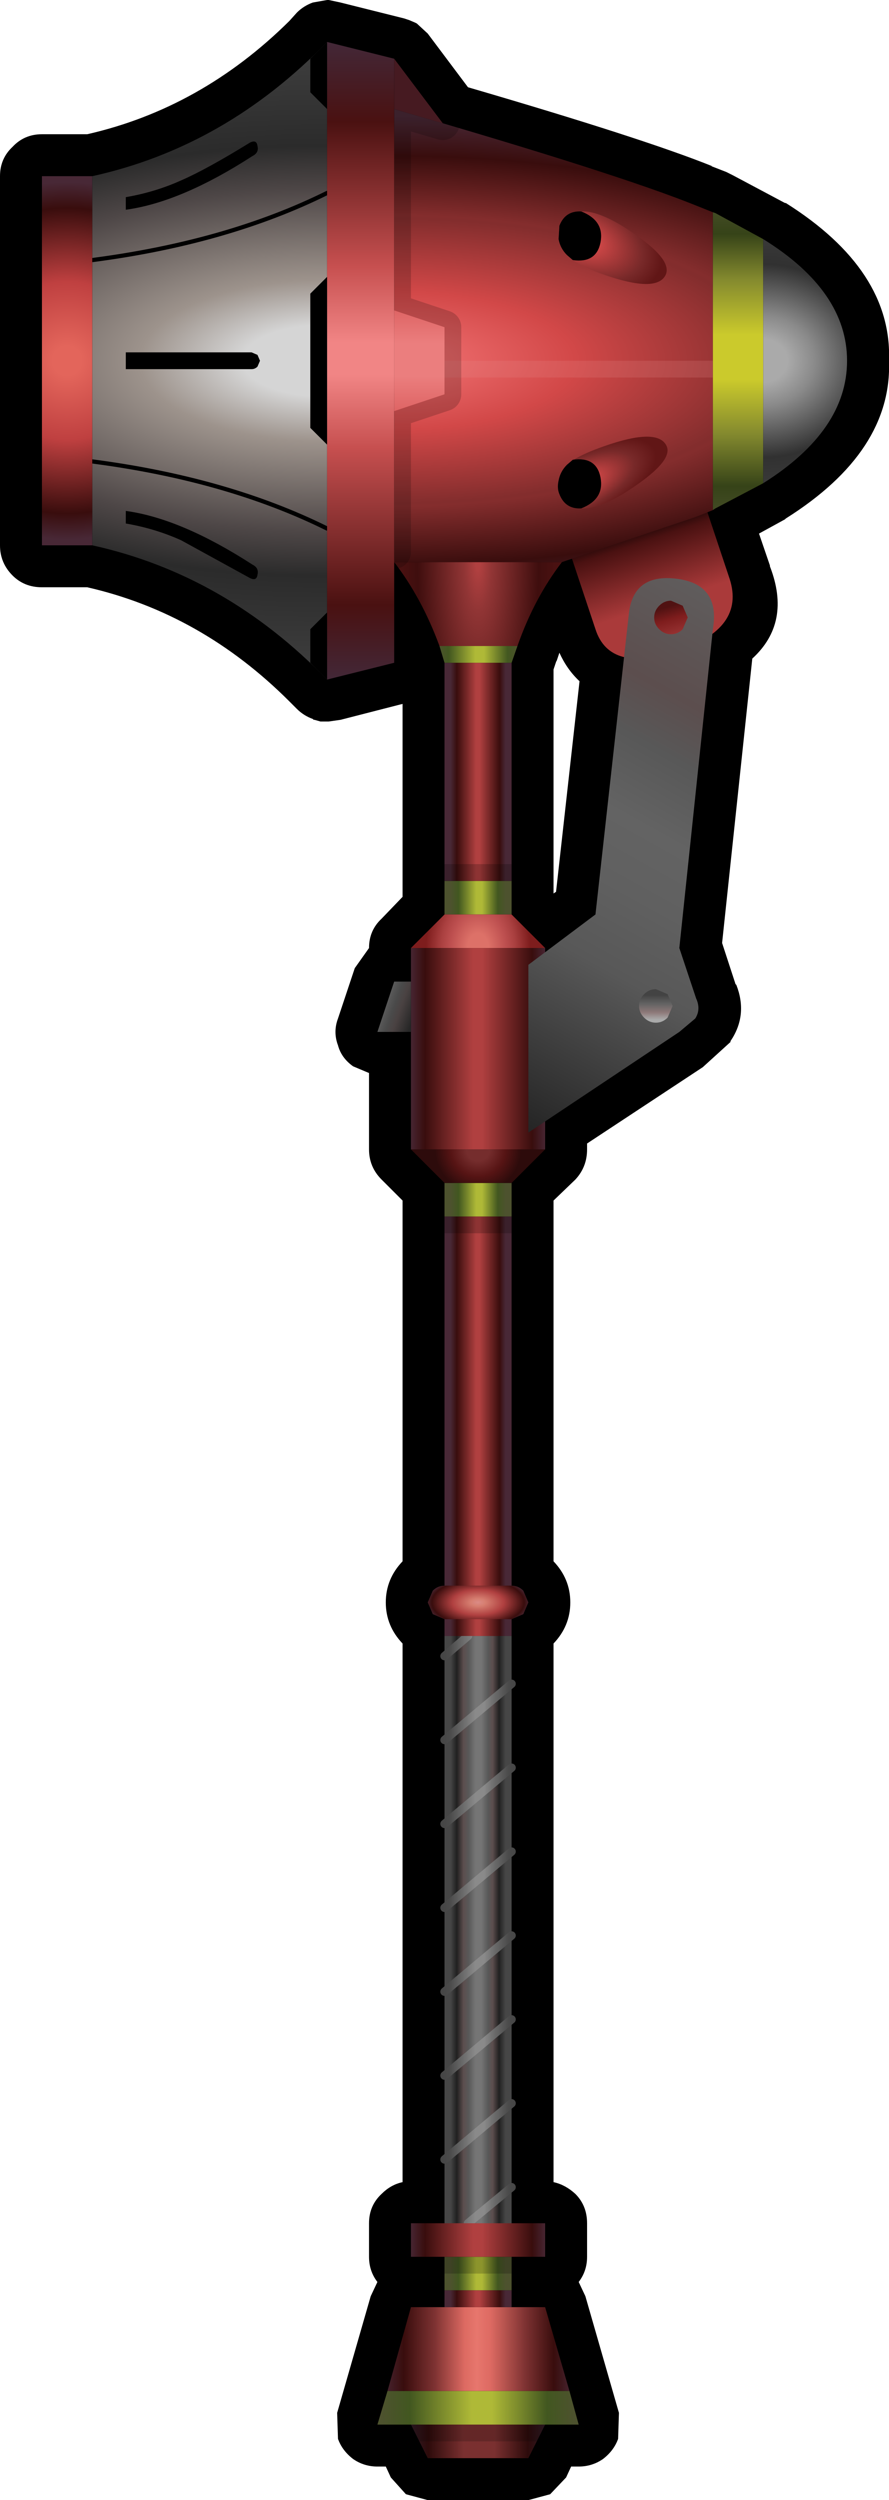 <?xml version="1.0" encoding="UTF-8" standalone="no"?>
<svg xmlns:xlink="http://www.w3.org/1999/xlink" height="149.0px" width="53.0px" xmlns="http://www.w3.org/2000/svg">
  <g transform="matrix(1.0, 0.0, 0.0, 1.0, 28.5, 74.5)">
    <path d="M24.5 -53.0 Q24.7 -47.6 18.35 -43.6 L18.3 -43.55 16.75 -42.7 17.4 -40.8 17.4 -40.75 Q18.7 -37.4 16.35 -35.25 L14.55 -18.3 15.35 -15.85 15.4 -15.8 Q16.1 -14.0 15.05 -12.45 L15.05 -12.4 13.4 -10.9 6.5 -6.35 6.5 -6.0 Q6.5 -4.95 5.8 -4.2 L4.5 -2.95 4.5 18.55 Q5.5 19.6 5.5 21.0 5.5 22.4 4.5 23.45 L4.5 55.55 Q5.2 55.7 5.8 56.25 6.5 56.95 6.5 58.0 L6.5 60.0 Q6.5 60.85 6.0 61.5 L6.4 62.35 8.4 69.3 8.35 70.85 Q8.1 71.55 7.45 72.05 6.8 72.5 6.0 72.5 L5.55 72.5 5.25 73.15 4.3 74.15 3.0 74.5 -3.0 74.5 -4.3 74.15 -5.2 73.15 -5.5 72.5 -6.0 72.5 Q-6.8 72.5 -7.45 72.05 -8.1 71.55 -8.35 70.85 L-8.4 69.3 -6.4 62.35 -6.0 61.5 Q-6.5 60.85 -6.5 60.0 L-6.5 58.0 Q-6.5 56.95 -5.75 56.25 -5.2 55.7 -4.5 55.55 L-4.5 23.45 Q-5.5 22.4 -5.5 21.0 -5.5 19.6 -4.5 18.55 L-4.5 -2.95 -5.75 -4.2 Q-6.5 -4.95 -6.5 -6.0 L-6.5 -10.55 -7.45 -10.95 Q-8.15 -11.45 -8.35 -12.2 -8.65 -13.0 -8.35 -13.8 L-7.35 -16.8 -6.5 -18.0 Q-6.5 -19.05 -5.75 -19.75 L-4.5 -21.05 -4.5 -32.55 -8.2 -31.6 -8.9 -31.5 -9.0 -31.5 -9.4 -31.5 -9.75 -31.6 -9.8 -31.6 -9.85 -31.65 Q-10.4 -31.85 -10.8 -32.25 L-11.25 -32.7 Q-16.5 -37.95 -23.3 -39.5 L-26.0 -39.5 Q-27.05 -39.5 -27.75 -40.2 -28.5 -40.95 -28.5 -42.0 L-28.5 -64.0 Q-28.5 -65.05 -27.75 -65.75 -27.05 -66.5 -26.0 -66.5 L-23.3 -66.5 Q-16.5 -68.05 -11.25 -73.25 L-10.8 -73.75 Q-10.4 -74.15 -9.85 -74.35 L-9.0 -74.5 -8.9 -74.5 -8.2 -74.35 -4.4 -73.4 -4.25 -73.35 -4.1 -73.3 -3.75 -73.15 -3.65 -73.1 -3.0 -72.5 -0.6 -69.3 Q9.85 -66.25 13.95 -64.6 L13.9 -64.6 14.8 -64.25 15.0 -64.15 15.2 -64.05 18.3 -62.4 18.35 -62.4 Q24.7 -58.4 24.5 -53.0 M4.65 -35.05 L4.5 -34.6 4.5 -21.25 4.65 -21.35 6.05 -33.9 Q5.3 -34.6 4.85 -35.6 L4.7 -35.15 4.65 -35.05" fill="#000000" fill-rule="evenodd" stroke="none"/>
    <path d="M5.45 68.0 L-5.4 68.0 -4.0 63.0 4.0 63.0 5.45 68.0" fill="url(#gradient0)" fill-rule="evenodd" stroke="none"/>
    <path d="M6.0 70.0 L-6.0 70.0 -5.4 68.0 5.45 68.0 6.0 70.0" fill="url(#gradient1)" fill-rule="evenodd" stroke="none"/>
    <path d="M3.0 72.0 L-3.0 72.0 -4.0 70.0 4.0 70.0 3.0 72.0" fill="url(#gradient2)" fill-rule="evenodd" stroke="none"/>
    <path d="M2.0 62.0 L-2.0 62.0 -2.0 60.0 2.0 60.0 2.0 62.0" fill="url(#gradient3)" fill-rule="evenodd" stroke="none"/>
    <path d="M2.0 63.0 L-2.0 63.0 -2.0 62.0 2.0 62.0 2.0 63.0" fill="url(#gradient4)" fill-rule="evenodd" stroke="none"/>
    <path d="M2.0 58.0 L-2.0 58.0 -2.0 23.0 2.0 23.0 2.0 58.0" fill="url(#gradient5)" fill-rule="evenodd" stroke="none"/>
    <path d="M-0.6 23.0 L-2.0 24.2 M2.0 55.85 L-0.6 58.0 M2.0 25.85 L-2.0 29.2 M2.0 50.85 L-2.0 54.2 M2.0 45.85 L-2.0 49.2 M2.0 40.85 L-2.0 44.2 M2.0 35.85 L-2.0 39.2 M2.0 30.85 L-2.0 34.2" fill="none" stroke="url(#gradient6)" stroke-linecap="round" stroke-linejoin="round" stroke-width="0.5"/>
    <path d="M2.0 61.0 L-2.0 61.0 -2.0 60.0 2.0 60.0 2.0 61.0" fill="#000000" fill-opacity="0.2" fill-rule="evenodd" stroke="none"/>
    <path d="M4.0 60.0 L-4.0 60.0 -4.0 58.0 4.0 58.0 4.0 60.0" fill="url(#gradient7)" fill-rule="evenodd" stroke="none"/>
    <path d="M2.0 -2.0 L2.0 23.0 -2.0 23.0 -2.0 -2.0 2.0 -2.0" fill="url(#gradient8)" fill-rule="evenodd" stroke="none"/>
    <path d="M2.0 -2.0 L-2.0 -2.0 -2.0 -4.0 2.0 -4.0 2.0 -2.0" fill="url(#gradient9)" fill-rule="evenodd" stroke="none"/>
    <path d="M2.0 -20.0 L-2.0 -20.0 -2.0 -22.0 2.0 -22.0 2.0 -20.0" fill="url(#gradient10)" fill-rule="evenodd" stroke="none"/>
    <path d="M2.0 -4.0 L-2.0 -4.0 -4.0 -6.0 4.0 -6.0 2.0 -4.0" fill="url(#gradient11)" fill-rule="evenodd" stroke="none"/>
    <path d="M2.0 -20.0 L4.0 -18.0 -4.0 -18.0 -2.0 -20.0 2.0 -20.0" fill="url(#gradient12)" fill-rule="evenodd" stroke="none"/>
    <path d="M4.0 -6.0 L-4.0 -6.0 -4.0 -18.0 4.0 -18.0 4.0 -6.0" fill="url(#gradient13)" fill-rule="evenodd" stroke="none"/>
    <path d="M3.0 21.0 L2.7 21.7 2.0 22.0 -2.0 22.0 -2.7 21.7 -3.0 21.0 -2.7 20.3 Q-2.4 20.0 -2.0 20.0 L2.0 20.0 Q2.4 20.0 2.7 20.3 L3.0 21.0" fill="url(#gradient14)" fill-rule="evenodd" stroke="none"/>
    <path d="M2.0 -22.0 L-2.0 -22.0 -2.0 -35.0 2.0 -35.0 2.0 -22.0" fill="url(#gradient15)" fill-rule="evenodd" stroke="none"/>
    <path d="M5.0 -41.0 Q3.35 -38.85 2.35 -36.0 L-2.3 -36.0 Q-3.35 -38.85 -5.0 -41.0 L5.0 -41.0" fill="url(#gradient16)" fill-rule="evenodd" stroke="none"/>
    <path d="M2.35 -36.0 L2.0 -35.0 0.0 -35.0 -2.0 -35.0 -2.3 -36.0 2.35 -36.0" fill="url(#gradient17)" fill-rule="evenodd" stroke="none"/>
    <path d="M-6.0 -13.0 L-5.0 -16.0 -4.0 -16.0 -4.0 -13.0 -6.0 -13.0" fill="url(#gradient18)" fill-rule="evenodd" stroke="none"/>
    <path d="M15.0 -40.0 Q15.95 -37.05 11.9 -35.7 7.85 -34.35 7.0 -37.0 L5.0 -43.0 13.0 -46.0 15.0 -40.0" fill="url(#gradient19)" fill-rule="evenodd" stroke="none"/>
    <path d="M14.0 -61.85 L14.0 -44.1 13.0 -43.7 5.0 -41.0 -5.0 -41.0 -5.0 -53.0 -5.0 -68.0 Q8.3 -64.15 13.0 -62.25 L14.0 -61.85" fill="url(#gradient20)" fill-rule="evenodd" stroke="none"/>
    <path d="M14.0 -52.0 L-2.0 -52.0 -2.0 -53.0 14.0 -53.0 14.0 -52.0" fill="#ea8c8c" fill-opacity="0.2" fill-rule="evenodd" stroke="none"/>
    <path d="M-2.1 -67.15 L-5.0 -68.0 -5.0 -66.0 -5.0 -56.0 -2.0 -55.0 -2.0 -51.0 -5.0 -50.0 -5.0 -41.6" fill="none" stroke="#000000" stroke-linecap="round" stroke-linejoin="round" stroke-opacity="0.18" stroke-width="2.0"/>
    <path d="M-2.1 -67.15 L-5.0 -68.0 -5.0 -71.0 -2.1 -67.15" fill="#461a21" fill-rule="evenodd" stroke="none"/>
    <path d="M8.7 -45.1 Q7.15 -44.15 6.2 -44.2 5.25 -44.15 4.9 -45.05 4.75 -45.4 4.85 -45.85 4.95 -46.4 5.35 -46.8 L5.7 -47.1 Q6.35 -47.5 7.5 -47.9 10.75 -49.05 11.25 -47.9 11.65 -46.95 8.7 -45.1" fill="url(#gradient21)" fill-rule="evenodd" stroke="none"/>
    <path d="M8.65 -61.0 Q11.6 -59.15 11.2 -58.15 10.7 -57.0 7.45 -58.15 6.3 -58.55 5.65 -59.0 L5.3 -59.3 Q4.9 -59.7 4.8 -60.25 L4.85 -61.05 Q5.2 -61.95 6.15 -61.9 7.1 -61.95 8.65 -61.0" fill="url(#gradient22)" fill-rule="evenodd" stroke="none"/>
    <path d="M4.8 -45.85 Q4.9 -46.4 5.3 -46.8 L5.65 -47.1 Q7.05 -47.3 7.3 -46.05 7.55 -44.75 6.15 -44.2 5.2 -44.15 4.85 -45.05 4.7 -45.4 4.8 -45.85 M5.3 -59.3 Q4.9 -59.7 4.8 -60.25 L4.85 -61.05 Q5.2 -61.95 6.15 -61.9 7.55 -61.35 7.3 -60.05 7.05 -58.8 5.65 -59.0 L5.3 -59.3" fill="#000000" fill-rule="evenodd" stroke="none"/>
    <path d="M14.15 -61.8 L17.0 -60.25 17.0 -45.7 14.15 -44.2 14.0 -44.1 14.0 -61.85 14.15 -61.8" fill="url(#gradient23)" fill-rule="evenodd" stroke="none"/>
    <path d="M22.0 -53.0 Q22.0 -48.85 17.0 -45.7 L17.0 -60.25 Q22.0 -57.15 22.0 -53.0" fill="url(#gradient24)" fill-rule="evenodd" stroke="none"/>
    <path d="M-5.0 -50.0 L-5.0 -56.0 -2.0 -55.0 -2.0 -51.0 -5.0 -50.0" fill="url(#gradient25)" fill-rule="evenodd" stroke="none"/>
    <path d="M14.0 -37.0 L12.0 -18.0 13.0 -15.0 Q13.3 -14.35 12.95 -13.8 L12.0 -13.0 3.0 -7.0 3.0 -17.0 7.0 -20.0 9.0 -38.0 Q9.3 -40.35 11.9 -40.0 14.45 -39.65 14.0 -37.0" fill="url(#gradient26)" fill-rule="evenodd" stroke="none"/>
    <path d="M11.6 -14.55 L11.3 -13.85 Q11.0 -13.55 10.6 -13.55 10.2 -13.55 9.9 -13.85 9.6 -14.15 9.6 -14.55 9.6 -14.95 9.9 -15.25 10.2 -15.55 10.6 -15.55 L11.3 -15.25 11.6 -14.55" fill="url(#gradient27)" fill-rule="evenodd" stroke="none"/>
    <path d="M12.5 -37.7 L12.2 -37.0 Q11.9 -36.7 11.5 -36.7 11.1 -36.7 10.8 -37.0 10.5 -37.3 10.5 -37.7 10.5 -38.1 10.8 -38.4 11.1 -38.7 11.5 -38.7 L12.2 -38.4 12.5 -37.7" fill="url(#gradient28)" fill-rule="evenodd" stroke="none"/>
    <path d="M-23.0 -64.0 Q-15.05 -65.75 -9.0 -72.0 L-9.0 -53.0 -9.0 -34.0 Q-15.05 -40.25 -23.0 -42.0 L-23.0 -53.0 -23.0 -64.0" fill="url(#gradient29)" fill-rule="evenodd" stroke="none"/>
    <path d="M-23.0 -59.0 Q-14.95 -60.05 -9.0 -63.0 M-23.0 -47.0 Q-14.95 -45.95 -9.0 -43.0" fill="none" stroke="#000000" stroke-linecap="round" stroke-linejoin="round" stroke-width="0.25"/>
    <path d="M-5.0 -71.0 L-5.0 -35.0 -9.0 -34.0 -9.0 -72.0 -5.0 -71.0" fill="url(#gradient30)" fill-rule="evenodd" stroke="none"/>
    <path d="M-21.0 -62.75 Q-19.25 -63.05 -17.7 -63.75 -16.2 -64.4 -13.6 -66.0 -13.2 -66.2 -13.15 -65.8 -13.05 -65.4 -13.45 -65.2 -17.7 -62.45 -21.0 -62.0 L-21.0 -62.75 M-13.45 -40.85 Q-13.05 -40.65 -13.15 -40.25 -13.2 -39.85 -13.6 -40.05 L-17.7 -42.3 Q-19.25 -43.0 -21.0 -43.3 L-21.0 -44.05 Q-17.7 -43.6 -13.45 -40.85 M-21.0 -52.5 L-21.0 -53.5 -13.5 -53.5 -13.15 -53.35 -13.0 -53.0 -13.15 -52.65 Q-13.3 -52.5 -13.5 -52.5 L-21.0 -52.5" fill="#000000" fill-rule="evenodd" stroke="none"/>
    <path d="M-9.0 -68.0 L-10.0 -69.0 -10.0 -71.0 -9.0 -72.0 -9.0 -68.0 M-9.0 -58.0 L-9.0 -48.0 -10.0 -49.0 -10.0 -57.0 -9.0 -58.0 M-9.0 -38.0 L-9.0 -34.0 -10.0 -35.0 -10.0 -37.0 -9.0 -38.0" fill="#000000" fill-rule="evenodd" stroke="none"/>
    <path d="M-23.0 -64.0 L-23.0 -42.0 -26.0 -42.0 -26.0 -64.0 -23.0 -64.0" fill="url(#gradient31)" fill-rule="evenodd" stroke="none"/>
    <path d="M-5.0 70.0 L5.0 70.0 5.0 71.0 -5.0 71.0 -5.0 70.0" fill="#000000" fill-opacity="0.18" fill-rule="evenodd" stroke="none"/>
    <path d="M2.0 -1.0 L-2.0 -1.0 -2.0 -2.0 2.0 -2.0 2.0 -1.0 M2.0 -22.0 L-2.0 -22.0 -2.0 -23.0 2.0 -23.0 2.0 -22.0" fill="#000000" fill-opacity="0.2" fill-rule="evenodd" stroke="none"/>
  </g>
  <defs>
    <linearGradient gradientTransform="matrix(0.007, 0.0, 0.0, 0.003, 0.0, 65.5)" gradientUnits="userSpaceOnUse" id="gradient0" spreadMethod="pad" x1="-819.2" x2="819.2">
      <stop offset="0.0" stop-color="#482836"/>
      <stop offset="0.114" stop-color="#390d0d"/>
      <stop offset="0.275" stop-color="#7e3232"/>
      <stop offset="0.431" stop-color="#dd6a62"/>
      <stop offset="0.494" stop-color="#e7766d"/>
      <stop offset="0.565" stop-color="#dd6a62"/>
      <stop offset="0.745" stop-color="#7e3232"/>
      <stop offset="0.894" stop-color="#390d0d"/>
      <stop offset="1.0" stop-color="#482836"/>
    </linearGradient>
    <linearGradient gradientTransform="matrix(0.007, 0.0, 0.0, 0.001, 0.0, 69.0)" gradientUnits="userSpaceOnUse" id="gradient1" spreadMethod="pad" x1="-819.2" x2="819.2">
      <stop offset="0.0" stop-color="#4d522e"/>
      <stop offset="0.145" stop-color="#425720"/>
      <stop offset="0.467" stop-color="#afb937"/>
      <stop offset="0.573" stop-color="#afb937"/>
      <stop offset="0.859" stop-color="#425720"/>
      <stop offset="1.0" stop-color="#4d522e"/>
    </linearGradient>
    <linearGradient gradientTransform="matrix(0.005, 0.0, 0.0, 0.001, 0.0, 71.0)" gradientUnits="userSpaceOnUse" id="gradient2" spreadMethod="pad" x1="-819.2" x2="819.2">
      <stop offset="0.0" stop-color="#311c27"/>
      <stop offset="0.137" stop-color="#2d0b0b"/>
      <stop offset="0.396" stop-color="#7a3030"/>
      <stop offset="0.62" stop-color="#7a3030"/>
      <stop offset="0.863" stop-color="#2d0b0b"/>
      <stop offset="1.0" stop-color="#311c27"/>
    </linearGradient>
    <linearGradient gradientTransform="matrix(0.002, 0.0, 0.0, 0.001, 0.0, 61.0)" gradientUnits="userSpaceOnUse" id="gradient3" spreadMethod="pad" x1="-819.2" x2="819.2">
      <stop offset="0.0" stop-color="#4d522e"/>
      <stop offset="0.145" stop-color="#425720"/>
      <stop offset="0.467" stop-color="#afb937"/>
      <stop offset="0.573" stop-color="#afb937"/>
      <stop offset="0.859" stop-color="#425720"/>
      <stop offset="1.0" stop-color="#4d522e"/>
    </linearGradient>
    <linearGradient gradientTransform="matrix(0.002, 0.0, 0.0, 6.0E-4, 0.0, 62.5)" gradientUnits="userSpaceOnUse" id="gradient4" spreadMethod="pad" x1="-819.2" x2="819.2">
      <stop offset="0.0" stop-color="#482836"/>
      <stop offset="0.114" stop-color="#390d0d"/>
      <stop offset="0.463" stop-color="#b04040"/>
      <stop offset="0.529" stop-color="#b04040"/>
      <stop offset="0.894" stop-color="#390d0d"/>
      <stop offset="1.0" stop-color="#482836"/>
    </linearGradient>
    <linearGradient gradientTransform="matrix(0.002, 0.0, 0.0, 0.021, 0.0, 40.5)" gradientUnits="userSpaceOnUse" id="gradient5" spreadMethod="pad" x1="-819.2" x2="819.2">
      <stop offset="0.0" stop-color="#464646"/>
      <stop offset="0.114" stop-color="#202020"/>
      <stop offset="0.235" stop-color="#5c4e4e"/>
      <stop offset="0.325" stop-color="#585858"/>
      <stop offset="0.455" stop-color="#757575"/>
      <stop offset="0.561" stop-color="#757575"/>
      <stop offset="0.682" stop-color="#585858"/>
      <stop offset="0.765" stop-color="#5c4e4e"/>
      <stop offset="0.882" stop-color="#202020"/>
      <stop offset="1.0" stop-color="#464646"/>
    </linearGradient>
    <linearGradient gradientTransform="matrix(0.003, 0.0, 0.0, 0.022, 0.0, 40.5)" gradientUnits="userSpaceOnUse" id="gradient6" spreadMethod="pad" x1="-819.2" x2="819.2">
      <stop offset="0.02" stop-color="#434343"/>
      <stop offset="0.157" stop-color="#4a4a4a"/>
      <stop offset="0.314" stop-color="#6a6a6a"/>
      <stop offset="0.467" stop-color="#8a8a8a"/>
      <stop offset="0.573" stop-color="#8a8a8a"/>
      <stop offset="0.702" stop-color="#6a6a6a"/>
      <stop offset="0.875" stop-color="#4a4a4a"/>
      <stop offset="1.0" stop-color="#434343"/>
    </linearGradient>
    <linearGradient gradientTransform="matrix(0.005, 0.0, 0.0, 0.001, 0.0, 59.0)" gradientUnits="userSpaceOnUse" id="gradient7" spreadMethod="pad" x1="-819.2" x2="819.2">
      <stop offset="0.0" stop-color="#482836"/>
      <stop offset="0.114" stop-color="#390d0d"/>
      <stop offset="0.463" stop-color="#b04040"/>
      <stop offset="0.529" stop-color="#b04040"/>
      <stop offset="0.894" stop-color="#390d0d"/>
      <stop offset="1.0" stop-color="#482836"/>
    </linearGradient>
    <linearGradient gradientTransform="matrix(0.002, 0.0, 0.0, 0.015, 0.0, 10.5)" gradientUnits="userSpaceOnUse" id="gradient8" spreadMethod="pad" x1="-819.2" x2="819.2">
      <stop offset="0.0" stop-color="#482836"/>
      <stop offset="0.114" stop-color="#390d0d"/>
      <stop offset="0.463" stop-color="#b04040"/>
      <stop offset="0.529" stop-color="#b04040"/>
      <stop offset="0.894" stop-color="#390d0d"/>
      <stop offset="1.0" stop-color="#482836"/>
    </linearGradient>
    <linearGradient gradientTransform="matrix(0.002, 0.0, 0.0, 0.001, 0.0, -3.0)" gradientUnits="userSpaceOnUse" id="gradient9" spreadMethod="pad" x1="-819.2" x2="819.2">
      <stop offset="0.0" stop-color="#4d522e"/>
      <stop offset="0.145" stop-color="#425720"/>
      <stop offset="0.467" stop-color="#afb937"/>
      <stop offset="0.573" stop-color="#afb937"/>
      <stop offset="0.859" stop-color="#425720"/>
      <stop offset="1.0" stop-color="#4d522e"/>
    </linearGradient>
    <linearGradient gradientTransform="matrix(0.002, 0.0, 0.0, 0.001, 0.0, -21.0)" gradientUnits="userSpaceOnUse" id="gradient10" spreadMethod="pad" x1="-819.2" x2="819.2">
      <stop offset="0.0" stop-color="#4d522e"/>
      <stop offset="0.145" stop-color="#425720"/>
      <stop offset="0.467" stop-color="#afb937"/>
      <stop offset="0.573" stop-color="#afb937"/>
      <stop offset="0.859" stop-color="#425720"/>
      <stop offset="1.0" stop-color="#4d522e"/>
    </linearGradient>
    <radialGradient cx="0" cy="0" gradientTransform="matrix(0.005, 0.0, 0.0, 0.005, 0.0, -6.0)" gradientUnits="userSpaceOnUse" id="gradient11" r="819.2" spreadMethod="pad">
      <stop offset="0.169" stop-color="#752d2d"/>
      <stop offset="0.396" stop-color="#561414"/>
      <stop offset="0.627" stop-color="#2d0b0b"/>
    </radialGradient>
    <radialGradient cx="0" cy="0" gradientTransform="matrix(0.005, 0.0, 0.0, 0.007, 0.0, -18.0)" gradientUnits="userSpaceOnUse" id="gradient12" r="819.2" spreadMethod="pad">
      <stop offset="0.153" stop-color="#dd7168"/>
      <stop offset="0.404" stop-color="#bd4f4f"/>
      <stop offset="0.537" stop-color="#aa4040"/>
      <stop offset="0.757" stop-color="#7e1d1d"/>
    </radialGradient>
    <linearGradient gradientTransform="matrix(0.005, 0.0, 0.0, 0.007, 0.0, -12.0)" gradientUnits="userSpaceOnUse" id="gradient13" spreadMethod="pad" x1="-819.2" x2="819.2">
      <stop offset="0.0" stop-color="#482836"/>
      <stop offset="0.114" stop-color="#390d0d"/>
      <stop offset="0.463" stop-color="#b04040"/>
      <stop offset="0.529" stop-color="#b04040"/>
      <stop offset="0.894" stop-color="#390d0d"/>
      <stop offset="1.0" stop-color="#482836"/>
    </linearGradient>
    <radialGradient cx="0" cy="0" gradientTransform="matrix(0.004, 0.0, 0.0, 0.002, 0.0, 21.0)" gradientUnits="userSpaceOnUse" id="gradient14" r="819.2" spreadMethod="pad">
      <stop offset="0.0" stop-color="#db8b86"/>
      <stop offset="0.137" stop-color="#d67e70"/>
      <stop offset="0.467" stop-color="#b04040"/>
      <stop offset="0.839" stop-color="#390d0d"/>
      <stop offset="0.957" stop-color="#482836"/>
    </radialGradient>
    <linearGradient gradientTransform="matrix(0.002, 0.0, 0.0, 0.008, 0.0, -28.5)" gradientUnits="userSpaceOnUse" id="gradient15" spreadMethod="pad" x1="-819.2" x2="819.2">
      <stop offset="0.0" stop-color="#482836"/>
      <stop offset="0.114" stop-color="#390d0d"/>
      <stop offset="0.463" stop-color="#b04040"/>
      <stop offset="0.529" stop-color="#b04040"/>
      <stop offset="0.894" stop-color="#390d0d"/>
      <stop offset="1.0" stop-color="#482836"/>
    </linearGradient>
    <radialGradient cx="0" cy="0" gradientTransform="matrix(0.006, 0.0, 0.0, 0.021, 0.0, -41.0)" gradientUnits="userSpaceOnUse" id="gradient16" r="819.2" spreadMethod="pad">
      <stop offset="0.027" stop-color="#b04040"/>
      <stop offset="0.169" stop-color="#913535"/>
      <stop offset="0.733" stop-color="#3f0e0e"/>
      <stop offset="0.937" stop-color="#4a1111"/>
    </radialGradient>
    <linearGradient gradientTransform="matrix(0.003, 0.0, 0.0, 6.0E-4, 0.0, -35.5)" gradientUnits="userSpaceOnUse" id="gradient17" spreadMethod="pad" x1="-819.2" x2="819.2">
      <stop offset="0.0" stop-color="#4d522e"/>
      <stop offset="0.145" stop-color="#425720"/>
      <stop offset="0.467" stop-color="#afb937"/>
      <stop offset="0.573" stop-color="#afb937"/>
      <stop offset="0.859" stop-color="#425720"/>
      <stop offset="1.0" stop-color="#4d522e"/>
    </linearGradient>
    <linearGradient gradientTransform="matrix(0.003, 0.001, -7.0E-4, 0.002, -5.0, -14.5)" gradientUnits="userSpaceOnUse" id="gradient18" spreadMethod="pad" x1="-819.2" x2="819.2">
      <stop offset="0.263" stop-color="#717171"/>
      <stop offset="0.498" stop-color="#4a4a4a"/>
      <stop offset="0.576" stop-color="#4a4242"/>
      <stop offset="0.749" stop-color="#262626"/>
    </linearGradient>
    <linearGradient gradientTransform="matrix(0.002, 0.006, -0.006, 0.002, 10.1, -40.6)" gradientUnits="userSpaceOnUse" id="gradient19" spreadMethod="pad" x1="-819.2" x2="819.2">
      <stop offset="0.306" stop-color="#340c0c"/>
      <stop offset="0.345" stop-color="#4a1111"/>
      <stop offset="0.714" stop-color="#aa3a3a"/>
      <stop offset="0.859" stop-color="#aa3a3a"/>
      <stop offset="1.0" stop-color="#aa3a3a"/>
    </linearGradient>
    <radialGradient cx="0" cy="0" gradientTransform="matrix(0.053, 0.0, 0.0, 0.02, -5.1, -53.0)" gradientUnits="userSpaceOnUse" id="gradient20" r="819.2" spreadMethod="pad">
      <stop offset="0.0" stop-color="#f47576"/>
      <stop offset="0.251" stop-color="#d24848"/>
      <stop offset="0.518" stop-color="#832d2d"/>
      <stop offset="0.529" stop-color="#842d2d"/>
      <stop offset="0.745" stop-color="#390d0d"/>
      <stop offset="0.89" stop-color="#482836"/>
    </radialGradient>
    <radialGradient cx="0" cy="0" gradientTransform="matrix(0.007, -0.003, 0.001, 0.003, 6.05, -45.65)" gradientUnits="userSpaceOnUse" id="gradient21" r="819.2" spreadMethod="pad">
      <stop offset="0.0" stop-color="#db6464"/>
      <stop offset="0.133" stop-color="#d24848"/>
      <stop offset="0.561" stop-color="#782929"/>
      <stop offset="0.788" stop-color="#611616"/>
    </radialGradient>
    <radialGradient cx="0" cy="0" gradientTransform="matrix(0.007, 0.003, -0.002, 0.004, 6.25, -60.2)" gradientUnits="userSpaceOnUse" id="gradient22" r="819.2" spreadMethod="pad">
      <stop offset="0.0" stop-color="#db6464"/>
      <stop offset="0.133" stop-color="#d24848"/>
      <stop offset="0.6" stop-color="#782929"/>
      <stop offset="0.788" stop-color="#611616"/>
    </radialGradient>
    <linearGradient gradientTransform="matrix(0.0, -0.013, 0.011, 0.0, 15.5, -53.0)" gradientUnits="userSpaceOnUse" id="gradient23" spreadMethod="pad" x1="-819.2" x2="819.2">
      <stop offset="0.024" stop-color="#4d522e"/>
      <stop offset="0.149" stop-color="#364318"/>
      <stop offset="0.294" stop-color="#83892e"/>
      <stop offset="0.447" stop-color="#cbca2c"/>
      <stop offset="0.573" stop-color="#cbca2c"/>
      <stop offset="0.729" stop-color="#83892e"/>
      <stop offset="0.855" stop-color="#364318"/>
      <stop offset="0.969" stop-color="#4d522e"/>
    </linearGradient>
    <radialGradient cx="0" cy="0" gradientTransform="matrix(0.013, 0.0, 0.0, 0.011, 16.9, -53.0)" gradientUnits="userSpaceOnUse" id="gradient24" r="819.2" spreadMethod="pad">
      <stop offset="0.145" stop-color="#aaaaaa"/>
      <stop offset="0.298" stop-color="#8a8a8a"/>
      <stop offset="0.639" stop-color="#313131"/>
      <stop offset="0.792" stop-color="#383838"/>
    </radialGradient>
    <linearGradient gradientTransform="matrix(0.0, -0.019, 0.004, 0.0, -3.5, -53.0)" gradientUnits="userSpaceOnUse" id="gradient25" spreadMethod="pad" x1="-819.2" x2="819.2">
      <stop offset="0.0" stop-color="#361f2b"/>
      <stop offset="0.2" stop-color="#390d0d"/>
      <stop offset="0.345" stop-color="#d34e4e"/>
      <stop offset="0.471" stop-color="#eb7e7e"/>
      <stop offset="0.533" stop-color="#eb7e7e"/>
      <stop offset="0.655" stop-color="#d34e4e"/>
      <stop offset="0.894" stop-color="#390d0d"/>
      <stop offset="1.0" stop-color="#3a212e"/>
    </linearGradient>
    <linearGradient gradientTransform="matrix(0.011, -0.019, 0.018, 0.01, 8.4, -23.55)" gradientUnits="userSpaceOnUse" id="gradient26" spreadMethod="pad" x1="-819.2" x2="819.2">
      <stop offset="0.0" stop-color="#202020"/>
      <stop offset="0.325" stop-color="#585858"/>
      <stop offset="0.455" stop-color="#606060"/>
      <stop offset="0.561" stop-color="#636363"/>
      <stop offset="0.682" stop-color="#585858"/>
      <stop offset="0.776" stop-color="#5c4e4e"/>
      <stop offset="1.0" stop-color="#606060"/>
    </linearGradient>
    <linearGradient gradientTransform="matrix(0.0, -0.001, 0.001, 0.0, 10.6, -14.55)" gradientUnits="userSpaceOnUse" id="gradient27" spreadMethod="pad" x1="-819.2" x2="819.2">
      <stop offset="0.0" stop-color="#aaaaaa"/>
      <stop offset="0.271" stop-color="#8d7878"/>
      <stop offset="0.573" stop-color="#636363"/>
      <stop offset="0.894" stop-color="#434343"/>
    </linearGradient>
    <linearGradient gradientTransform="matrix(6.0E-4, 0.002, -0.001, 3.0E-4, 11.5, -37.7)" gradientUnits="userSpaceOnUse" id="gradient28" spreadMethod="pad" x1="-819.2" x2="819.2">
      <stop offset="0.306" stop-color="#501212"/>
      <stop offset="0.525" stop-color="#7e1d1d"/>
      <stop offset="0.875" stop-color="#9d3737"/>
    </linearGradient>
    <radialGradient cx="0" cy="0" gradientTransform="matrix(0.05, 0.0, 0.0, 0.022, -9.2, -53.0)" gradientUnits="userSpaceOnUse" id="gradient29" r="819.2" spreadMethod="pad">
      <stop offset="0.118" stop-color="#d5d5d5"/>
      <stop offset="0.267" stop-color="#9d938c"/>
      <stop offset="0.565" stop-color="#4e4747"/>
      <stop offset="0.71" stop-color="#2b2b2b"/>
      <stop offset="0.984" stop-color="#3c3c3c"/>
    </radialGradient>
    <linearGradient gradientTransform="matrix(0.0, -0.023, 0.023, 0.0, -7.0, -53.0)" gradientUnits="userSpaceOnUse" id="gradient30" spreadMethod="pad" x1="-819.2" x2="819.2">
      <stop offset="0.0" stop-color="#432736"/>
      <stop offset="0.114" stop-color="#4a1111"/>
      <stop offset="0.361" stop-color="#c64f4f"/>
      <stop offset="0.478" stop-color="#f18585"/>
      <stop offset="0.529" stop-color="#f18585"/>
      <stop offset="0.651" stop-color="#c64f4f"/>
      <stop offset="0.878" stop-color="#4a1111"/>
      <stop offset="1.0" stop-color="#432736"/>
    </linearGradient>
    <radialGradient cx="0" cy="0" gradientTransform="matrix(0.013, 0.0, 0.0, 0.013, -24.5, -53.0)" gradientUnits="userSpaceOnUse" id="gradient31" r="819.2" spreadMethod="pad">
      <stop offset="0.082" stop-color="#e3655b"/>
      <stop offset="0.443" stop-color="#bf4040"/>
      <stop offset="0.855" stop-color="#390d0d"/>
      <stop offset="1.0" stop-color="#482836"/>
    </radialGradient>
  </defs>
</svg>
